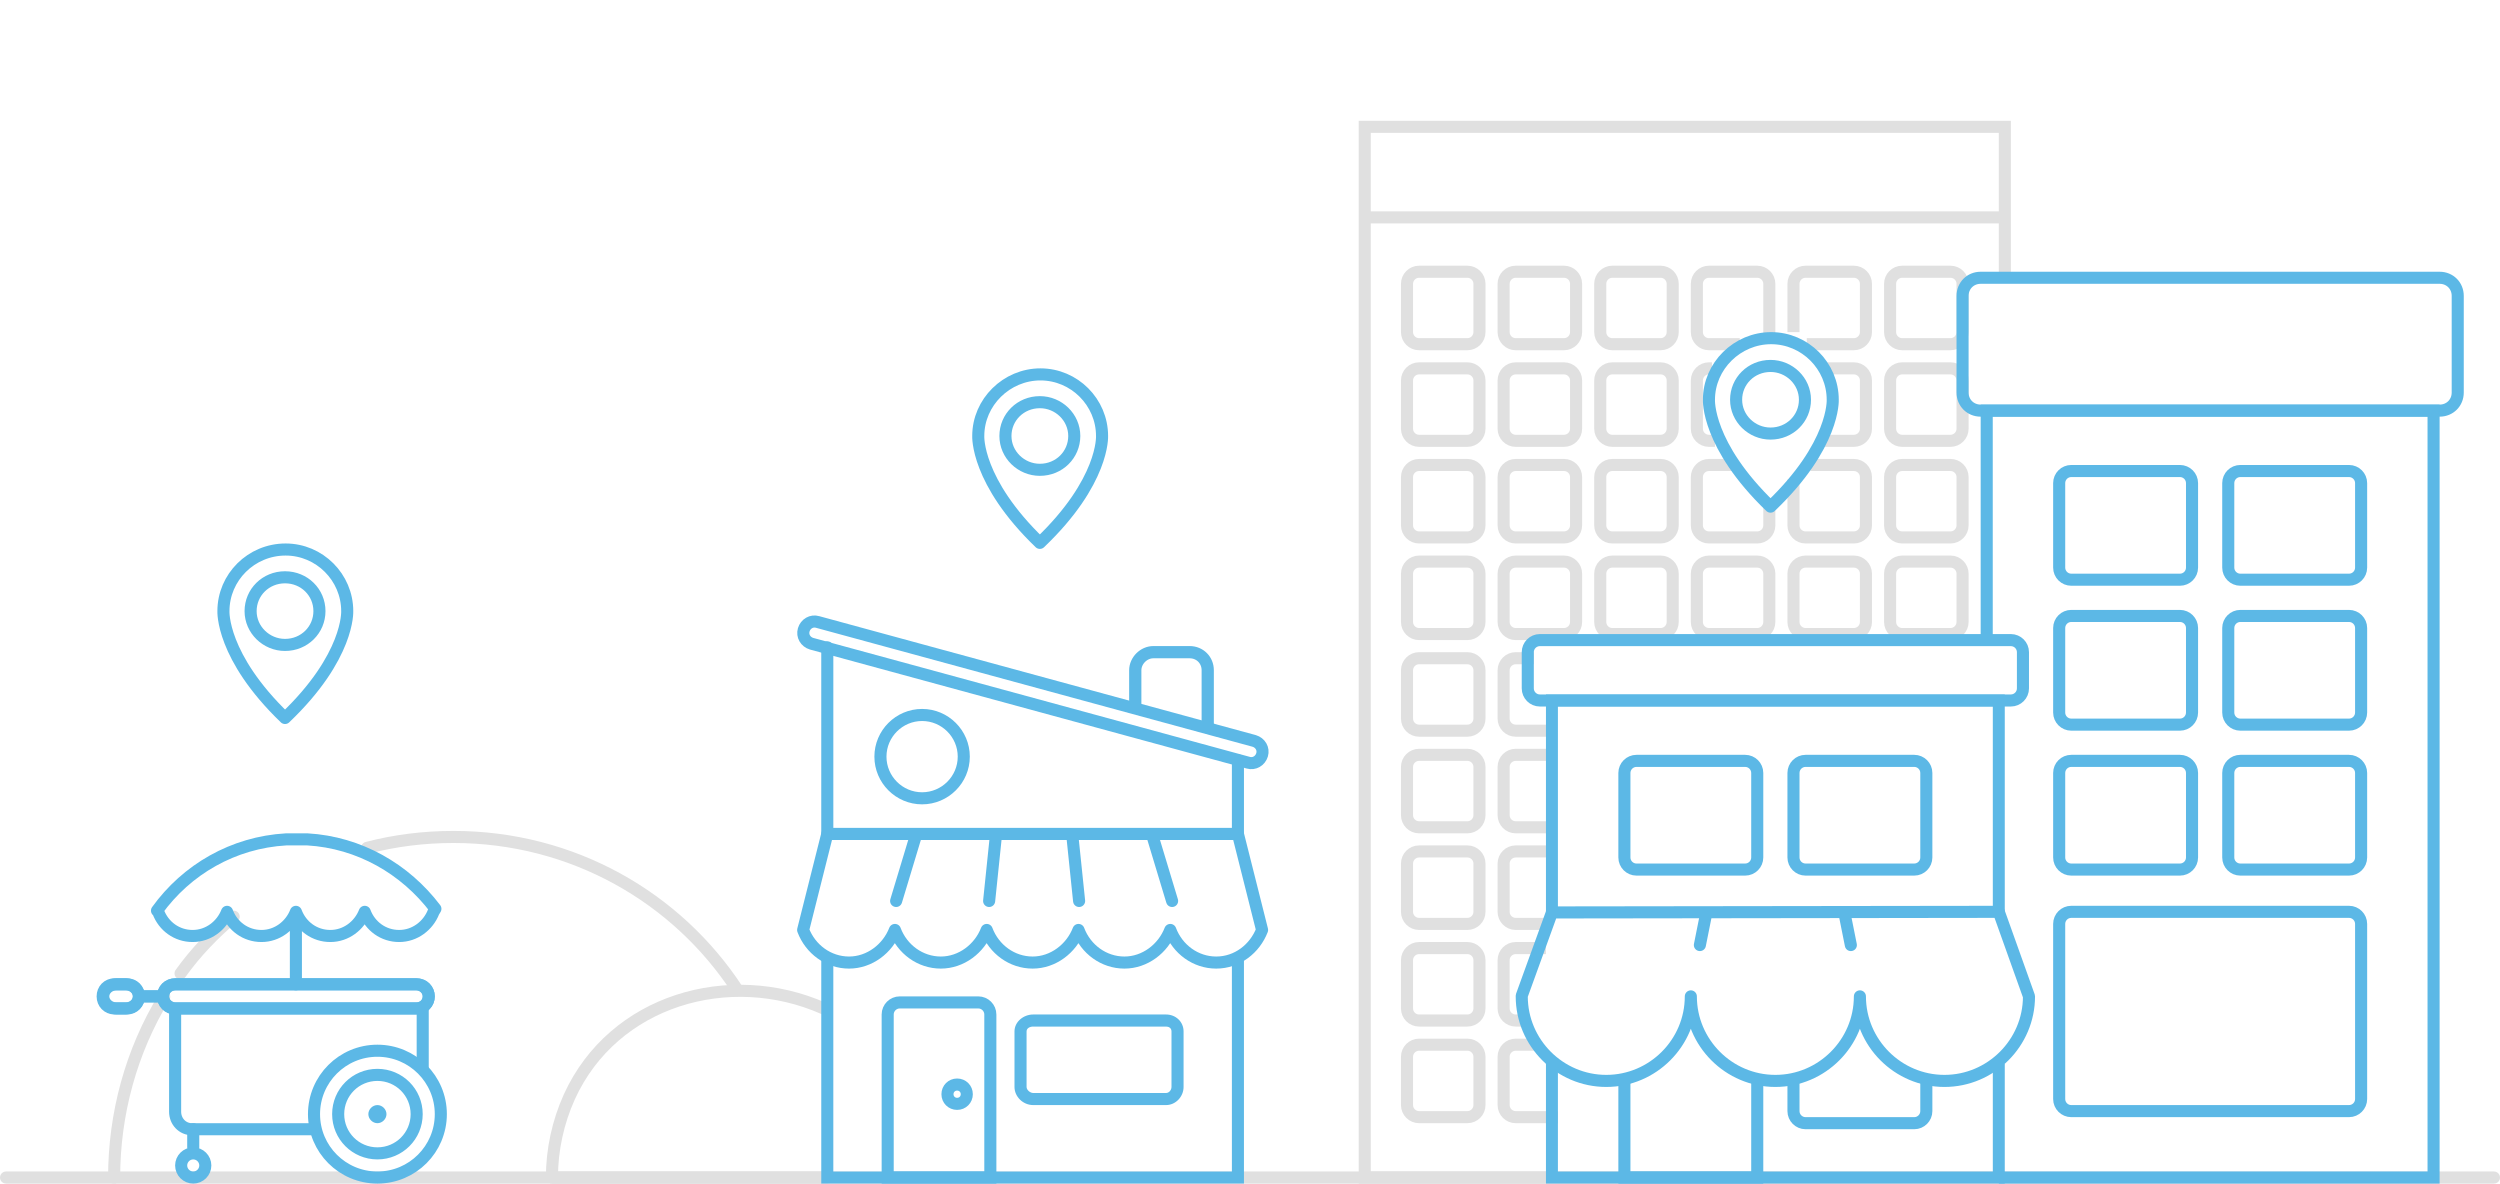 <svg xmlns="http://www.w3.org/2000/svg" xmlns:xlink="http://www.w3.org/1999/xlink" version="1.1" x="0px" y="0px" width="414px" height="196px" viewBox="0 0 414 196" enable-background="new 0 0 414 196" xml:space="preserve">
  <path fill="none" stroke="#E0E0E0" stroke-width="2" stroke-linecap="square" d="M330.5 36h-103"/>
  <polyline fill="none" stroke="#E0E0E0" stroke-width="2" points="332 46.4 332 21 226 21 226 195 332 195 "/>
  <path fill="none" stroke="#E0E0E0" stroke-width="2" d="M235 45h8c1.1 0 2 0.9 2 2v8c0 1.1-0.9 2-2 2h-8c-1.1 0-2-0.9-2-2v-8C233 45.9 233.9 45 235 45z"/>
  <path fill="none" stroke="#E0E0E0" stroke-width="2" d="M251 45h8c1.1 0 2 0.9 2 2v8c0 1.1-0.9 2-2 2h-8c-1.1 0-2-0.9-2-2v-8C249 45.9 249.9 45 251 45z"/>
  <path fill="none" stroke="#E0E0E0" stroke-width="2" d="M267 45h8c1.1 0 2 0.9 2 2v8c0 1.1-0.9 2-2 2h-8c-1.1 0-2-0.9-2-2v-8C265 45.9 265.9 45 267 45z"/>
  <path fill="none" stroke="#E0E0E0" stroke-width="2" d="M315 45h8c1.1 0 2 0.9 2 2v8c0 1.1-0.9 2-2 2h-8c-1.1 0-2-0.9-2-2v-8C313 45.9 313.9 45 315 45z"/>
  <path fill="none" stroke="#E0E0E0" stroke-width="2" d="M235 61h8c1.1 0 2 0.9 2 2v8c0 1.1-0.9 2-2 2h-8c-1.1 0-2-0.9-2-2v-8C233 61.9 233.9 61 235 61z"/>
  <path fill="none" stroke="#E0E0E0" stroke-width="2" d="M251 61h8c1.1 0 2 0.9 2 2v8c0 1.1-0.9 2-2 2h-8c-1.1 0-2-0.9-2-2v-8C249 61.9 249.9 61 251 61z"/>
  <path fill="none" stroke="#E0E0E0" stroke-width="2" d="M267 61h8c1.1 0 2 0.9 2 2v8c0 1.1-0.9 2-2 2h-8c-1.1 0-2-0.9-2-2v-8C265 61.9 265.9 61 267 61z"/>
  <path fill="none" stroke="#E0E0E0" stroke-width="2" d="M315 61h8c1.1 0 2 0.9 2 2v8c0 1.1-0.9 2-2 2h-8c-1.1 0-2-0.9-2-2v-8C313 61.9 313.9 61 315 61z"/>
  <path fill="none" stroke="#E0E0E0" stroke-width="2" d="M235 77h8c1.1 0 2 0.9 2 2v8c0 1.1-0.9 2-2 2h-8c-1.1 0-2-0.9-2-2v-8C233 77.9 233.9 77 235 77z"/>
  <path fill="none" stroke="#E0E0E0" stroke-width="2" d="M251 77h8c1.1 0 2 0.9 2 2v8c0 1.1-0.9 2-2 2h-8c-1.1 0-2-0.9-2-2v-8C249 77.9 249.9 77 251 77z"/>
  <path fill="none" stroke="#E0E0E0" stroke-width="2" d="M267 77h8c1.1 0 2 0.9 2 2v8c0 1.1-0.9 2-2 2h-8c-1.1 0-2-0.9-2-2v-8C265 77.9 265.9 77 267 77z"/>
  <path fill="none" stroke="#E0E0E0" stroke-width="2" d="M292.9 55.6c0.1-0.2 0.1-0.4 0.1-0.6v-8c0-1.1-0.9-2-2-2h-8c-1.1 0-2 0.9-2 2v8c0 1.1 0.9 2 2 2h5.1"/>
  <path fill="none" stroke="#E0E0E0" stroke-width="2" d="M299.2 57h7.8c1.1 0 2-0.9 2-2v-8c0-1.1-0.9-2-2-2h-8c-1.1 0-2 0.9-2 2v8"/>
  <path fill="none" stroke="#E0E0E0" stroke-width="2" d="M301.4 73h5.6c1.1 0 2-0.9 2-2v-8c0-1.1-0.9-2-2-2h-4.4"/>
  <path fill="none" stroke="#E0E0E0" stroke-width="2" d="M283.5 61H283c-1.1 0-2 0.9-2 2v8c0 1.1 0.9 2 2 2h1"/>
  <path fill="none" stroke="#E0E0E0" stroke-width="2" d="M286.9 77H283c-1.1 0-2 0.9-2 2v8c0 1.1 0.9 2 2 2h8c1.1 0 2-0.9 2-2v-3.1"/>
  <path fill="none" stroke="#E0E0E0" stroke-width="2" d="M297 79.4V87c0 1.1 0.9 2 2 2h8c1.1 0 2-0.9 2-2v-8c0-1.1-0.9-2-2-2h-7.2"/>
  <path fill="none" stroke="#E0E0E0" stroke-width="2" d="M315 77h8c1.1 0 2 0.9 2 2v8c0 1.1-0.9 2-2 2h-8c-1.1 0-2-0.9-2-2v-8C313 77.9 313.9 77 315 77z"/>
  <path fill="none" stroke="#E0E0E0" stroke-width="2" d="M235 93h8c1.1 0 2 0.9 2 2v8c0 1.1-0.9 2-2 2h-8c-1.1 0-2-0.9-2-2v-8C233 93.9 233.9 93 235 93z"/>
  <path fill="none" stroke="#E0E0E0" stroke-width="2" d="M251 93h8c1.1 0 2 0.9 2 2v8c0 1.1-0.9 2-2 2h-8c-1.1 0-2-0.9-2-2v-8C249 93.9 249.9 93 251 93z"/>
  <path fill="none" stroke="#E0E0E0" stroke-width="2" d="M267 93h8c1.1 0 2 0.9 2 2v8c0 1.1-0.9 2-2 2h-8c-1.1 0-2-0.9-2-2v-8C265 93.9 265.9 93 267 93z"/>
  <path fill="none" stroke="#E0E0E0" stroke-width="2" d="M283 93h8c1.1 0 2 0.9 2 2v8c0 1.1-0.9 2-2 2h-8c-1.1 0-2-0.9-2-2v-8C281 93.9 281.9 93 283 93z"/>
  <path fill="none" stroke="#E0E0E0" stroke-width="2" d="M299 93h8c1.1 0 2 0.9 2 2v8c0 1.1-0.9 2-2 2h-8c-1.1 0-2-0.9-2-2v-8C297 93.9 297.9 93 299 93z"/>
  <path fill="none" stroke="#E0E0E0" stroke-width="2" d="M315 93h8c1.1 0 2 0.9 2 2v8c0 1.1-0.9 2-2 2h-8c-1.1 0-2-0.9-2-2v-8C313 93.9 313.9 93 315 93z"/>
  <path fill="none" stroke="#E0E0E0" stroke-width="2" d="M235 109h8c1.1 0 2 0.9 2 2v8c0 1.1-0.9 2-2 2h-8c-1.1 0-2-0.9-2-2v-8C233 109.9 233.9 109 235 109z"/>
  <path fill="none" stroke="#E0E0E0" stroke-width="2" d="M256.8 121H251c-1.1 0-2-0.9-2-2v-8c0-1.1 0.9-2 2-2h3"/>
  <path fill="none" stroke="#E0E0E0" stroke-width="2" d="M261 115.9"/>
  <path fill="none" stroke="#E0E0E0" stroke-width="2" d="M235 125h8c1.1 0 2 0.9 2 2v8c0 1.1-0.9 2-2 2h-8c-1.1 0-2-0.9-2-2v-8C233 125.9 233.9 125 235 125z"/>
  <path fill="none" stroke="#E0E0E0" stroke-width="2" d="M257 137h-6c-1.1 0-2-0.9-2-2v-8c0-1.1 0.9-2 2-2h6"/>
  <path fill="none" stroke="#E0E0E0" stroke-width="2" d="M235 141h8c1.1 0 2 0.9 2 2v8c0 1.1-0.9 2-2 2h-8c-1.1 0-2-0.9-2-2v-8C233 141.9 233.9 141 235 141z"/>
  <path fill="none" stroke="#E0E0E0" stroke-width="2" d="M257 153h-6c-1.1 0-2-0.9-2-2v-8c0-1.1 0.9-2 2-2h6"/>
  <path fill="none" stroke="#E0E0E0" stroke-width="2" d="M235 157h8c1.1 0 2 0.9 2 2v8c0 1.1-0.9 2-2 2h-8c-1.1 0-2-0.9-2-2v-8C233 157.9 233.9 157 235 157z"/>
  <path fill="none" stroke="#E0E0E0" stroke-width="2" d="M252 169h-1c-1.1 0-2-0.9-2-2v-8c0-1.1 0.9-2 2-2h5"/>
  <path fill="none" stroke="#E0E0E0" stroke-width="2" d="M235 173h8c1.1 0 2 0.9 2 2v8c0 1.1-0.9 2-2 2h-8c-1.1 0-2-0.9-2-2v-8C233 173.9 233.9 173 235 173z"/>
  <path fill="none" stroke="#E0E0E0" stroke-width="2" d="M258 185h-7c-1.1 0-2-0.9-2-2v-8c0-1.1 0.9-2 2-2h3"/>
  <path fill="none" stroke="#E0E0E0" stroke-width="2" stroke-linecap="round" stroke-linejoin="round" d="M1 195h412"/>
  <path fill="none" stroke="#E0E0E0" stroke-width="2" stroke-linecap="round" stroke-linejoin="round" d="M122.1 163.9c-10-15.3-27.3-25.3-47-25.3-4.9 0-9.7 0.6-14.3 1.8"/>
  <path fill="none" stroke="#E0E0E0" stroke-width="2" stroke-linecap="round" stroke-linejoin="round" d="M27.2 165.1c-5.5 9-8.3 19.4-8.3 29.9"/>
  <path fill="none" stroke="#E0E0E0" stroke-width="2" stroke-linecap="round" stroke-linejoin="round" d="M38.7 151.8c-3.3 2.8-6.3 5.9-8.8 9.4"/>
  <path fill="none" stroke="#E0E0E0" stroke-width="2" stroke-linecap="round" stroke-linejoin="round" d="M136.4 167c-15.6-6.9-34.8-1.4-42.1 14.6-1.9 4.2-2.9 8.8-2.9 13.4 13.3 0 26.6 0 40 0 1.9 0 3.7 0 5.6 0"/>
  <polyline fill="none" stroke="#5CB8E6" stroke-width="2" points="331 195 403 195 403 68 329 68 329 106.2 "/>
  <path fill="none" stroke="#5CB8E6" stroke-width="2" stroke-linecap="round" stroke-linejoin="round" d="M328 46h76c1.7 0 3 1.3 3 3v16c0 1.7-1.3 3-3 3h-76c-1.7 0-3-1.3-3-3V49C325 47.3 326.3 46 328 46z"/>
  <path fill="none" stroke="#5CB8E6" stroke-width="2" d="M343 151h46c1.1 0 2 0.9 2 2v29c0 1.1-0.9 2-2 2h-46c-1.1 0-2-0.9-2-2v-29C341 151.9 341.9 151 343 151z"/>
  <path fill="none" stroke="#5CB8E6" stroke-width="2" d="M371 126h18c1.1 0 2 0.9 2 2v14c0 1.1-0.9 2-2 2h-18c-1.1 0-2-0.9-2-2v-14C369 126.9 369.9 126 371 126z"/>
  <path fill="none" stroke="#5CB8E6" stroke-width="2" d="M343 126h18c1.1 0 2 0.9 2 2v14c0 1.1-0.9 2-2 2h-18c-1.1 0-2-0.9-2-2v-14C341 126.9 341.9 126 343 126z"/>
  <path fill="none" stroke="#5CB8E6" stroke-width="2" d="M371 102h18c1.1 0 2 0.9 2 2v14c0 1.1-0.9 2-2 2h-18c-1.1 0-2-0.9-2-2v-14C369 102.9 369.9 102 371 102z"/>
  <path fill="none" stroke="#5CB8E6" stroke-width="2" d="M343 102h18c1.1 0 2 0.9 2 2v14c0 1.1-0.9 2-2 2h-18c-1.1 0-2-0.9-2-2v-14C341 102.9 341.9 102 343 102z"/>
  <path fill="none" stroke="#5CB8E6" stroke-width="2" d="M371 78h18c1.1 0 2 0.9 2 2v14c0 1.1-0.9 2-2 2h-18c-1.1 0-2-0.9-2-2V80C369 78.9 369.9 78 371 78z"/>
  <path fill="none" stroke="#5CB8E6" stroke-width="2" d="M343 78h18c1.1 0 2 0.9 2 2v14c0 1.1-0.9 2-2 2h-18c-1.1 0-2-0.9-2-2V80C341 78.9 341.9 78 343 78z"/>
  <polyline fill="none" stroke="#5CB8E6" stroke-width="1.98" points="257 176 257 195 331 195 331 176.2 "/>
  <path fill="none" stroke="#5CB8E6" stroke-width="1.98" d="M257 176"/>
  <path fill="none" stroke="#5CB8E6" stroke-width="1.98" d="M257 154"/>
  <polyline fill="none" stroke="#5CB8E6" stroke-width="1.98" points="331 151 331 116 257 116 257 151 "/>
  <path fill="none" stroke="#5CB8E6" stroke-width="2" d="M255 106h78c1.1 0 2 0.9 2 2v6c0 1.1-0.9 2-2 2h-78c-1.1 0-2-0.9-2-2v-6C253 106.9 253.9 106 255 106z"/>
  <path fill="none" stroke="#5CB8E6" stroke-width="2" d="M319 179v5c0 1.1-0.9 2-2 2h-18c-1.1 0-2-0.9-2-2v-5"/>
  <polyline fill="none" stroke="#5CB8E6" stroke-width="2" points="291 179 291 195 269 195 269 179 "/>
  <path fill="none" stroke="#5CB8E6" stroke-width="2" d="M299 126h18c1.1 0 2 0.9 2 2v14c0 1.1-0.9 2-2 2h-18c-1.1 0-2-0.9-2-2v-14C297 126.9 297.9 126 299 126z"/>
  <path fill="none" stroke="#5CB8E6" stroke-width="2" d="M271 126h18c1.1 0 2 0.9 2 2v14c0 1.1-0.9 2-2 2h-18c-1.1 0-2-0.9-2-2v-14C269 126.9 269.9 126 271 126z"/>
  <path fill="none" stroke="#5CB8E6" stroke-width="2" stroke-linecap="round" stroke-linejoin="round" d="M308 165c0 7.7 6.3 14 14 14l0 0c7.7 0 14-6.3 14-14l-5-14-74 0.1-5 13.8v0.1c0 7.7 6.3 14 14 14l0 0c7.7 0 14-6.3 14-14 0 7.7 6.3 14 14 14l0 0C301.7 179 308 172.7 308 165z"/>
  <path fill="none" stroke="#5CB8E6" stroke-width="2" stroke-linecap="round" stroke-linejoin="round" d="M281.5 156.5l1-5"/>
  <path fill="none" stroke="#5CB8E6" stroke-width="2" stroke-linecap="round" stroke-linejoin="round" d="M306.5 156.5l-1-5"/>
  <path fill="none" stroke="#5CB8E6" stroke-width="2" d="M160.1 181.2c0 0.9-0.7 1.6-1.6 1.6-0.9 0-1.6-0.7-1.6-1.6 0-0.9 0.7-1.6 1.6-1.6C159.4 179.6 160.1 180.3 160.1 181.2"/>
  <path fill="none" stroke="#5CB8E6" stroke-width="1.996" d="M205 158.3V195h-68v-37"/>
  <path fill="none" stroke="#5CB8E6" stroke-width="2" d="M149 166h13c1.1 0 2 0.9 2 2v27h-17v-27C147 166.9 147.9 166 149 166z"/>
  <path fill="#5CB8E6" d="M193.1 170c0.4 0 0.9 0.2 0.9 0.8v9.2c0 0.5-0.4 1-0.9 1h-22c-0.5 0-1.1-0.5-1.1-1v-9.2c0-0.5 0.5-0.8 1.1-0.8H193.1M193.1 168h-22c-1.6 0-3.1 1.2-3.1 2.8v9.2c0 1.6 1.4 3 3.1 3h22c1.6 0 2.9-1.4 2.9-3v-9.2C196 169.2 194.7 168 193.1 168L193.1 168z"/>
  <path fill="none" stroke="#5CB8E6" stroke-width="2" stroke-linecap="round" stroke-linejoin="round" d="M209 154c-1.2 3.1-4.1 5.4-7.6 5.4-3.4 0-6.4-2.2-7.6-5.4-1.2 3.1-4.2 5.4-7.6 5.4-3.4 0-6.4-2.2-7.6-5.4-1.2 3.1-4.2 5.4-7.6 5.4-3.4 0-6.4-2.2-7.6-5.4-1.2 3.1-4.2 5.4-7.6 5.4-3.4 0-6.4-2.2-7.6-5.4-1.2 3.1-4.2 5.4-7.6 5.4-3.4 0-6.4-2.2-7.6-5.4v0l4-15.9h68L209 154 209 154z"/>
  <path fill="none" stroke="#5CB8E6" stroke-width="2" stroke-linecap="round" stroke-linejoin="round" d="M190.9 138.6l3.2 10.6L190.9 138.6z"/>
  <path fill="none" stroke="#5CB8E6" stroke-width="2" stroke-linecap="round" stroke-linejoin="round" d="M177.6 138.6l1.1 10.6L177.6 138.6z"/>
  <path fill="none" stroke="#5CB8E6" stroke-width="2" stroke-linecap="round" stroke-linejoin="round" d="M164.9 138.6l-1.1 10.6L164.9 138.6z"/>
  <path fill="none" stroke="#5CB8E6" stroke-width="2" stroke-linecap="round" stroke-linejoin="round" d="M151.6 138.6l-3.2 10.6L151.6 138.6z"/>
  <path fill="none" stroke="#5CB8E6" stroke-width="2" stroke-linecap="round" stroke-linejoin="round" d="M134.4 106.6c-1-0.3-1.6-1.3-1.3-2.3 0.3-1 1.3-1.6 2.3-1.3l72.3 19.7c1 0.3 1.6 1.3 1.3 2.3-0.3 1-1.3 1.6-2.3 1.3L134.4 106.6 134.4 106.6z"/>
  <path fill="none" stroke="#5CB8E6" stroke-width="2" stroke-linecap="round" stroke-linejoin="round" d="M137 107.2V138 107.2z"/>
  <path fill="none" stroke="#5CB8E6" stroke-width="2" stroke-linecap="round" stroke-linejoin="round" d="M205 138.1v-12.2V138.1z"/>
  <path fill="none" stroke="#5CB8E6" stroke-width="2" stroke-linecap="round" stroke-linejoin="round" d="M159.6 125.3c0 3.8-3.1 6.9-6.9 6.9s-6.9-3.1-6.9-6.9c0-3.8 3.1-6.9 6.9-6.9S159.6 121.5 159.6 125.3L159.6 125.3z"/>
  <path fill="none" stroke="#5CB8E6" stroke-width="2.026" stroke-linecap="round" stroke-linejoin="round" d="M188 117V111c0-1.6 1.4-3 3-3h6c1.7 0 3 1.3 3 3v9.3"/>
  <path fill="none" stroke="#5CB8E6" stroke-width="2" stroke-linejoin="round" d="M70 167v10M52 187H31.8c-1.6 0-2.8-1.3-2.8-2.9V167"/>
  <path fill="none" stroke="#5CB8E6" stroke-width="2" stroke-linecap="round" stroke-linejoin="round" d="M20.8 167c1.2 0 2.2-0.9 2.2-2s-1-2-2.2-2h-1.5c-1.2 0-2.2 0.9-2.2 2s1 2 2.2 2H20.8L20.8 167zM23 165h4H23zM68.9 167c1.2 0 2.1-0.9 2.1-2s-1-2-2.1-2H29.1c-1.2 0-2.1 0.9-2.1 2s1 2 2.1 2H68.9L68.9 167z"/>
  <path fill="none" stroke="#5CB8E6" stroke-width="2" stroke-linecap="round" stroke-linejoin="round" d="M21 167c1.2 0 2-0.9 2-2s-0.8-2-2-2h-2c-1.2 0-2 0.9-2 2s0.8 2 2 2h1.8H21zM23 165h4H23zM69 167c1.2 0 2-0.9 2-2s-0.8-2-2-2H29c-1.2 0-2 0.9-2 2s0.8 2 2 2h39.9H69z"/>
  <path fill="none" stroke="#5CB8E6" stroke-width="2" stroke-linecap="round" stroke-linejoin="round" d="M50.9 139h-3.5c-8.8 0.5-16.5 5-21.4 11.8 0.1 0.1 0.1 0.1 0.2 0.2 0.9 2.4 3.1 4 5.7 4 2.6 0 4.8-1.7 5.7-4 0.9 2.4 3.1 4 5.7 4 2.6 0 4.8-1.7 5.7-4 0.9 2.4 3.1 4 5.7 4 2.6 0 4.8-1.7 5.7-4 0.9 2.4 3.1 4 5.7 4s4.8-1.7 5.7-4l0.3-0.5C67.1 143.9 59.5 139.5 50.9 139L50.9 139zM49 151v12V151zM34 193c0 1.1-0.9 2-2 2s-2-0.9-2-2 0.9-2 2-2S34 191.9 34 193L34 193zM32 187v3V187zM73 184.5c0 5.8-4.7 10.5-10.5 10.5S52 190.3 52 184.5 56.7 174 62.5 174 73 178.7 73 184.5L73 184.5zM69 184.5c0 3.6-2.9 6.5-6.5 6.5-3.6 0-6.5-2.9-6.5-6.5s2.9-6.5 6.5-6.5C66.1 178 69 180.9 69 184.5L69 184.5z"/>
  <path fill="#5CB8E6" d="M62.5 183c-0.8 0-1.5 0.7-1.5 1.5 0 0.8 0.7 1.5 1.5 1.5 0.8 0 1.5-0.7 1.5-1.5C64 183.7 63.3 183 62.5 183"/>
  <path fill="none" stroke="#5CB8E6" stroke-width="2" stroke-linecap="round" stroke-linejoin="round" d="M303.5 66.2c0-5.6-4.6-10.2-10.2-10.2S283 60.6 283 66.2c0 0-0.4 7.5 10.2 17.7C303.9 73.7 303.5 66.2 303.5 66.2L303.5 66.2z"/>
  <path fill="none" stroke="#5CB8E6" stroke-width="2" stroke-linecap="round" stroke-linejoin="round" d="M293.2 71.8c-3.1 0-5.7-2.5-5.7-5.6 0-3.1 2.5-5.6 5.7-5.6 3.1 0 5.7 2.5 5.7 5.6C298.9 69.3 296.4 71.8 293.2 71.8L293.2 71.8z"/>
  <path fill="none" stroke="#5CB8E6" stroke-width="2" stroke-linecap="round" stroke-linejoin="round" d="M182.5 72.2c0-5.6-4.6-10.2-10.2-10.2S162 66.6 162 72.2c0 0-0.4 7.5 10.2 17.7C182.9 79.7 182.5 72.2 182.5 72.2L182.5 72.2zM172.2 77.8c-3.1 0-5.7-2.5-5.7-5.6 0-3.1 2.5-5.6 5.7-5.6 3.1 0 5.7 2.5 5.7 5.6C177.9 75.3 175.4 77.8 172.2 77.8L172.2 77.8z"/>
  <path fill="none" stroke="#5CB8E6" stroke-width="2" stroke-linecap="round" stroke-linejoin="round" d="M57.5 101.2c0-5.6-4.6-10.2-10.2-10.2C41.6 91 37 95.6 37 101.2c0 0-0.4 7.5 10.2 17.7C57.9 108.7 57.5 101.2 57.5 101.2L57.5 101.2zM47.2 106.8c-3.1 0-5.7-2.5-5.7-5.6 0-3.1 2.5-5.6 5.7-5.6s5.7 2.5 5.7 5.6C52.9 104.3 50.4 106.8 47.2 106.8L47.2 106.8z"/>
</svg>